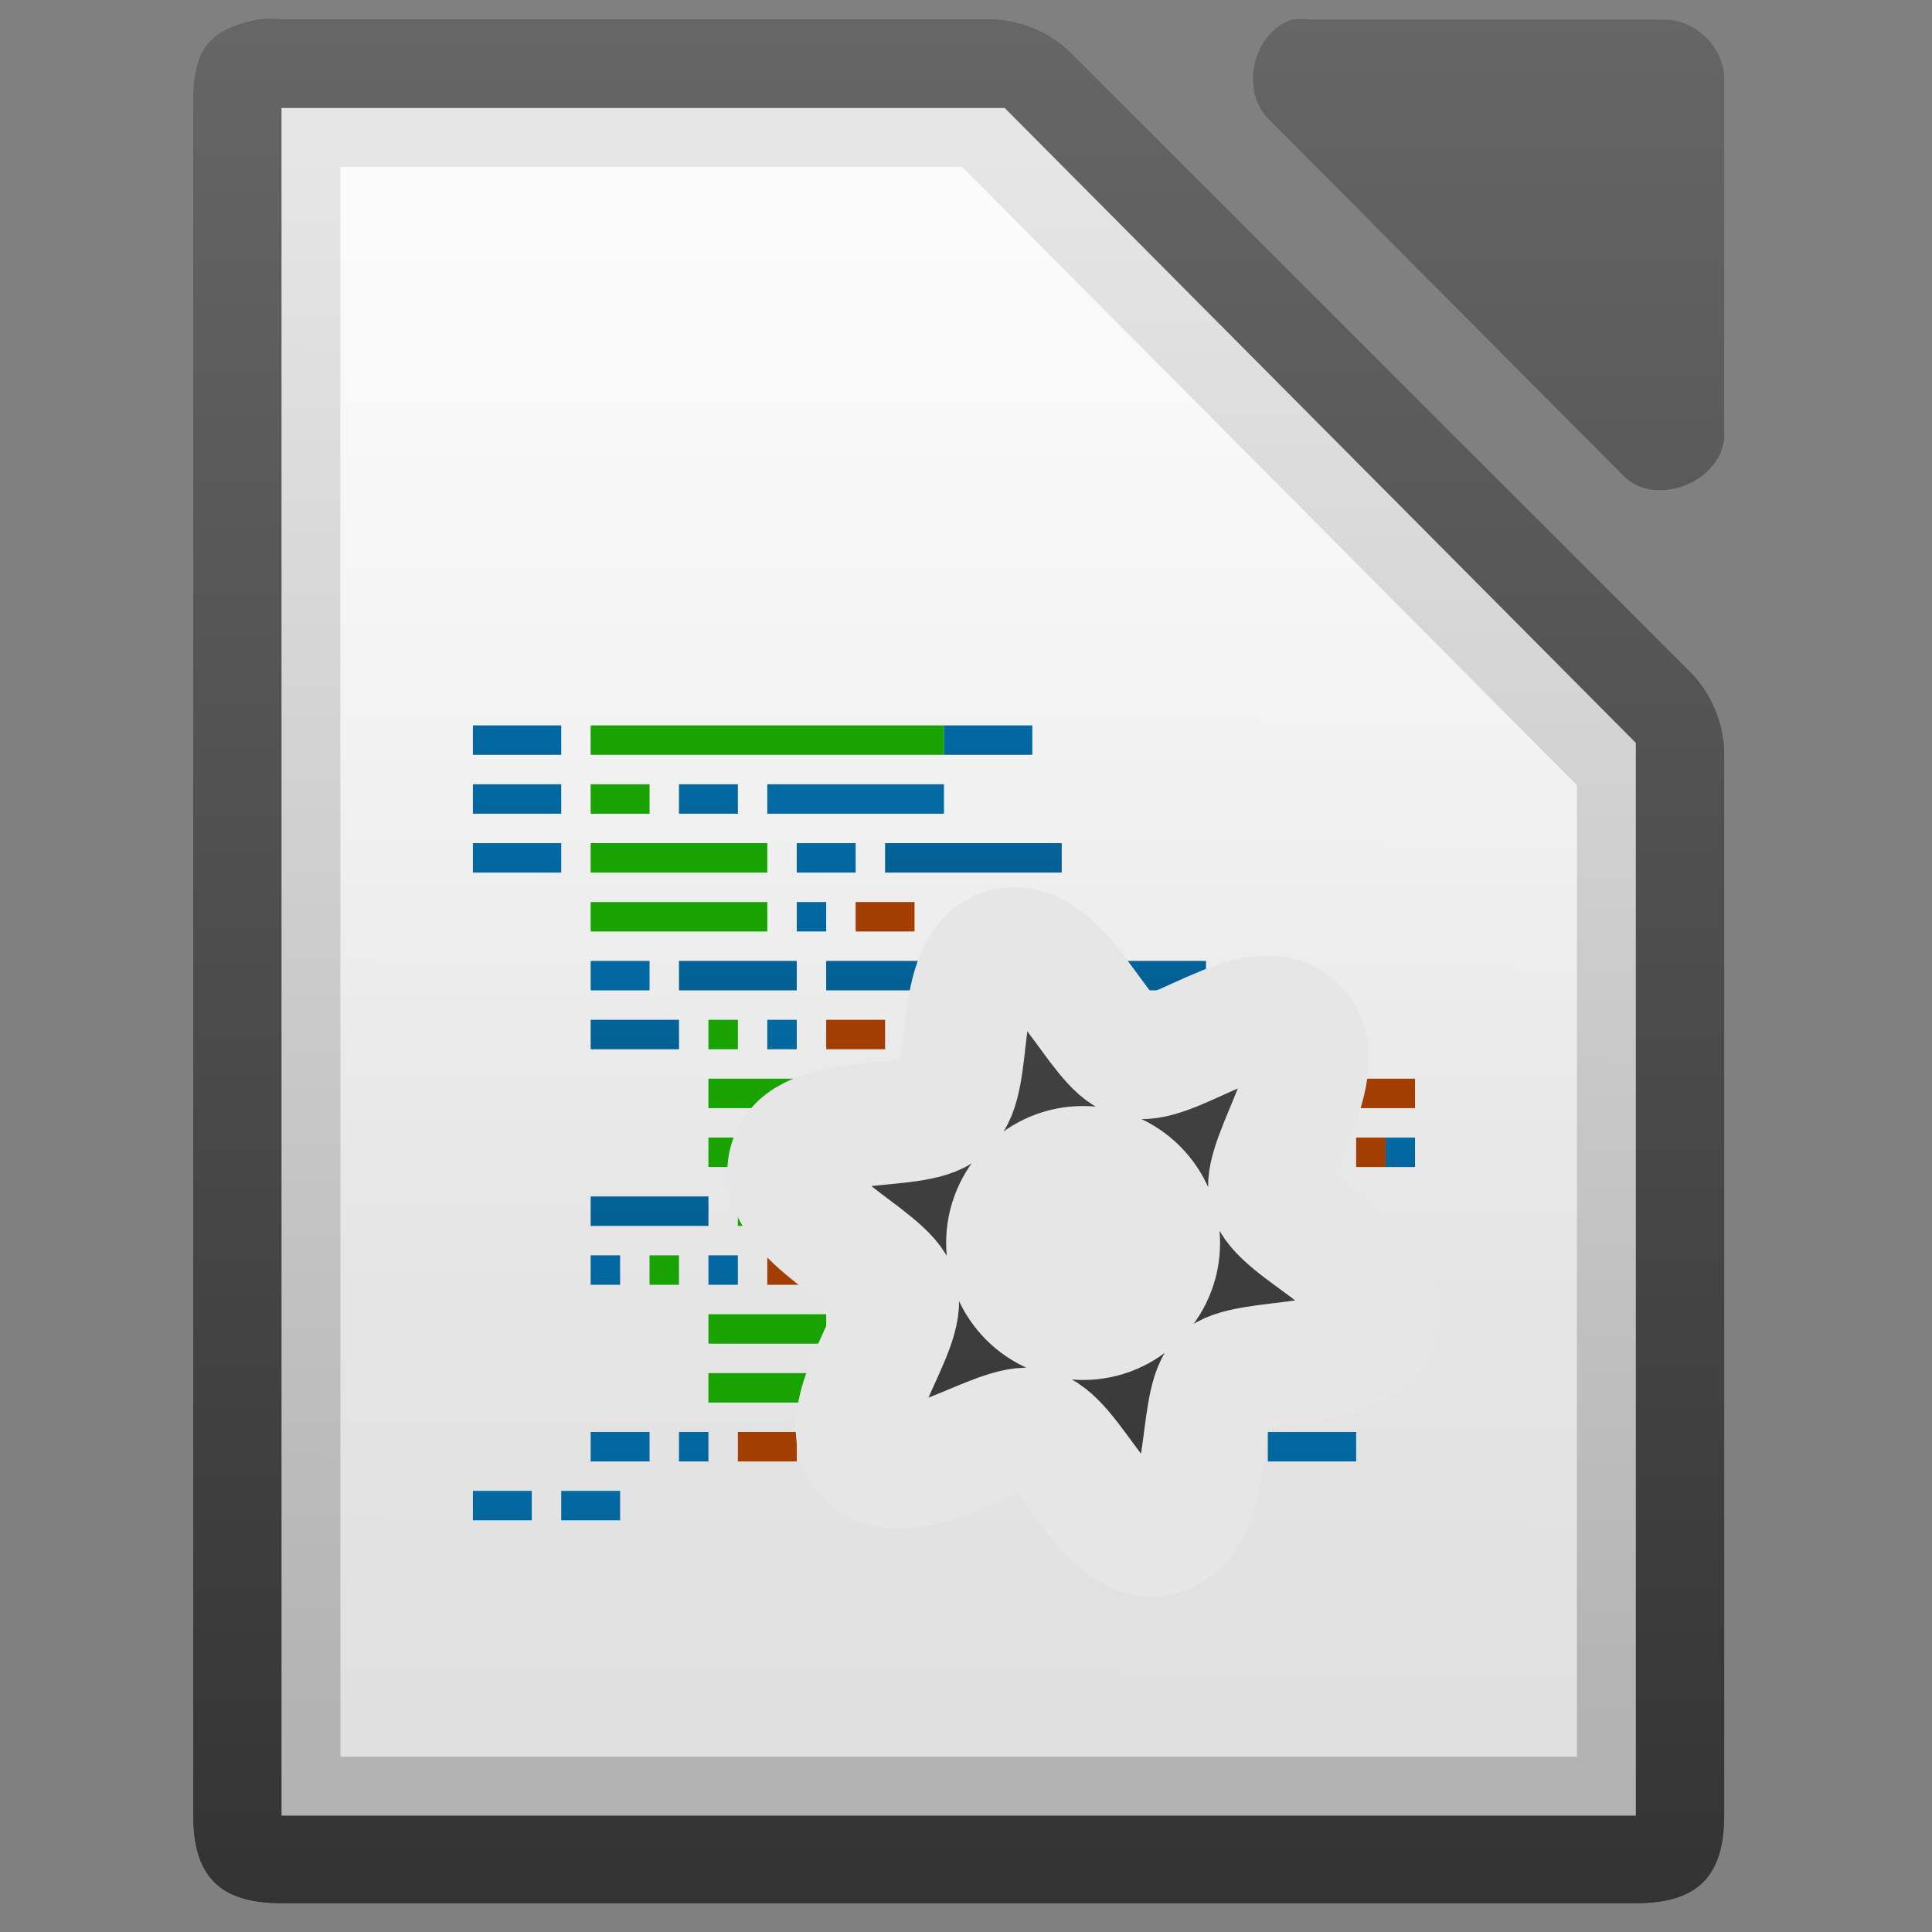 <?xml version="1.0" encoding="UTF-8"?>
<svg xmlns="http://www.w3.org/2000/svg" xmlns:xlink="http://www.w3.org/1999/xlink" viewBox="0 0 100 100" version="1.1">
    <rect x="0" y="0" width="100" height="100" fill="#808080" stroke="none"/>
    <!-- Generator: sketchtool 63.1 (101010) - https://sketch.com -->
    <title>libreoffice/macro</title>
    <desc>Created with sketchtool.</desc>
    <defs>
        <linearGradient x1="79.276%" y1="0.053%" x2="79.276%" y2="100.312%" id="linearGradient-1">
            <stop stop-color="#666666" offset="0%"/>
            <stop stop-color="#333333" offset="100%"/>
        </linearGradient>
        <linearGradient x1="-252.214%" y1="-1.756%" x2="-252.214%" y2="403.84%" id="linearGradient-2">
            <stop stop-color="#666666" offset="0%"/>
            <stop stop-color="#333333" offset="100%"/>
        </linearGradient>
        <linearGradient x1="25.387%" y1="94.776%" x2="25.798%" y2="1.923%" id="linearGradient-3">
            <stop stop-color="#B3B3B3" offset="0%"/>
            <stop stop-color="#E6E6E6" offset="100%"/>
        </linearGradient>
        <linearGradient x1="2.679%" y1="61.713%" x2="2.679%" y2="1.854%" id="linearGradient-4">
            <stop stop-color="#FFFFFF" stop-opacity="0.59" offset="0%"/>
            <stop stop-color="#FFFFFF" stop-opacity="0.86" offset="100%"/>
        </linearGradient>
        <linearGradient x1="0%" y1="-203.1%" x2="0%" y2="1100.025%" id="linearGradient-5">
            <stop stop-color="#0369A3" offset="0%"/>
            <stop stop-color="#023F62" offset="100%"/>
        </linearGradient>
        <linearGradient x1="0%" y1="-3.1%" x2="0%" y2="1300.025%" id="linearGradient-6">
            <stop stop-color="#0369A3" offset="0%"/>
            <stop stop-color="#023F62" offset="100%"/>
        </linearGradient>
        <linearGradient x1="0%" y1="-3.1%" x2="0%" y2="1300.025%" id="linearGradient-7">
            <stop stop-color="#0369A3" offset="0%"/>
            <stop stop-color="#023F62" offset="100%"/>
        </linearGradient>
        <linearGradient x1="0%" y1="-3.1%" x2="0%" y2="1300.025%" id="linearGradient-8">
            <stop stop-color="#0369A3" offset="0%"/>
            <stop stop-color="#023F62" offset="100%"/>
        </linearGradient>
        <linearGradient x1="0%" y1="-203.1%" x2="0%" y2="1100.025%" id="linearGradient-9">
            <stop stop-color="#0369A3" offset="0%"/>
            <stop stop-color="#023F62" offset="100%"/>
        </linearGradient>
        <linearGradient x1="-0.013%" y1="-203.1%" x2="-0.013%" y2="1100.025%" id="linearGradient-10">
            <stop stop-color="#0369A3" offset="0%"/>
            <stop stop-color="#023F62" offset="100%"/>
        </linearGradient>
        <linearGradient x1="0%" y1="-203.1%" x2="0%" y2="1100.025%" id="linearGradient-11">
            <stop stop-color="#0369A3" offset="0%"/>
            <stop stop-color="#023F62" offset="100%"/>
        </linearGradient>
        <linearGradient x1="0%" y1="-203.1%" x2="0%" y2="1100.025%" id="linearGradient-12">
            <stop stop-color="#0369A3" offset="0%"/>
            <stop stop-color="#023F62" offset="100%"/>
        </linearGradient>
        <linearGradient x1="72.814%" y1="161.202%" x2="72.814%" y2="-158.585%" id="linearGradient-13">
            <stop stop-color="#323232" offset="0%"/>
            <stop stop-color="#535353" offset="100%"/>
        </linearGradient>
    </defs>
    <g id="Icons" stroke="none" stroke-width="1" fill="none" fill-rule="evenodd">
        <g id="libreoffice/macro">
            <g id="Group" transform="translate(10, 0)">
                <g id="use10229" fill-rule="nonzero">
                    <g id="g25513" transform="translate(0.002, 0.316)">
                        <path d="M3.426,0.685 C0.634,1.222 -0.049,2.416 1.73472348e-18,5.255 L1.73472348e-18,93.62 C1.73472348e-18,96.813 1.378,98.19 4.572,98.19 L74.669,98.19 C77.863,98.19 79.241,96.813 79.241,93.62 L79.241,38.896 C79.277,37.288 78.643,35.673 77.528,34.515 L45.399,2.404 C44.247,1.283 42.631,0.649 41.022,0.685 L4.572,0.685 C4.194,0.649 3.81,0.649 3.426,0.685 Z" id="path25515" fill="url(#linearGradient-1)"/>
                        <path d="M56.864,0.71 C54.841,1.356 54.158,4.445 55.718,5.895 L74.078,24.352 C75.772,25.966 79.155,24.583 79.241,22.237 L79.241,3.781 C79.241,2.172 77.784,0.71 76.181,0.71 L57.821,0.71 C57.504,0.655 57.181,0.655 56.864,0.71 Z" id="path25517" fill="url(#linearGradient-2)"/>
                    </g>
                    <polygon id="path25519" fill="url(#linearGradient-3)" points="4.572 5.59 4.572 93.977 74.671 93.977 74.671 38.453 74.195 37.973 42.383 5.971 42.002 5.59"/>
                    <polygon id="path25521" fill="url(#linearGradient-4)" points="7.62 8.638 39.8 8.638 71.621 40.64 71.621 90.929 7.62 90.929"/>
                </g>
                <g id="use10231" fill-rule="nonzero">
                    <g id="g255131" transform="translate(0.002, 0.316)">
                        <path d="M3.426,0.685 C0.634,1.222 -0.049,2.416 1.73472348e-18,5.255 L1.73472348e-18,93.62 C1.73472348e-18,96.813 1.378,98.19 4.572,98.19 L74.669,98.19 C77.863,98.19 79.241,96.813 79.241,93.62 L79.241,38.896 C79.277,37.288 78.643,35.673 77.528,34.515 L45.399,2.404 C44.247,1.283 42.631,0.649 41.022,0.685 L4.572,0.685 C4.194,0.649 3.81,0.649 3.426,0.685 Z" id="path255151" fill="url(#linearGradient-1)"/>
                        <path d="M56.864,0.71 C54.841,1.356 54.158,4.445 55.718,5.895 L74.078,24.352 C75.772,25.966 79.155,24.583 79.241,22.237 L79.241,3.781 C79.241,2.172 77.784,0.71 76.181,0.71 L57.821,0.71 C57.504,0.655 57.181,0.655 56.864,0.71 Z" id="path255171" fill="url(#linearGradient-2)"/>
                    </g>
                    <polygon id="path255191" fill="url(#linearGradient-3)" points="4.572 5.59 4.572 93.977 74.671 93.977 74.671 38.453 74.195 37.973 42.383 5.971 42.002 5.59"/>
                    <polygon id="path255211" fill="url(#linearGradient-4)" points="7.62 8.638 39.8 8.638 71.621 40.64 71.621 90.929 7.62 90.929"/>
                </g>
                <g id="g19844-5" transform="translate(14.477, 36.889)">
                    <rect id="rect19545-9" fill="url(#linearGradient-5)" x="21.335" y="6.752" width="9.143" height="1.524"/>
                    <rect id="rect19547-1" fill="url(#linearGradient-6)" x="0" y="0.657" width="4.572" height="1.524"/>
                    <rect id="rect19547-1-9" fill="#18A303" x="6.096" y="0.657" width="18.287" height="1.524"/>
                    <rect id="rect19547-1-0" fill="url(#linearGradient-6)" x="24.383" y="0.657" width="4.572" height="1.524"/>
                    <rect id="rect19547-1-7" fill="url(#linearGradient-6)" x="0" y="3.705" width="4.572" height="1.524"/>
                    <rect id="rect19547-1-7-1" fill="#18A303" x="6.096" y="3.705" width="3.048" height="1.524"/>
                    <rect id="rect19547-1-7-4" fill="url(#linearGradient-7)" x="10.667" y="3.705" width="3.048" height="1.524"/>
                    <rect id="rect19547-1-7-1-7" fill="#0369A3" x="15.239" y="3.705" width="9.143" height="1.524"/>
                    <rect id="rect19547-1-7-5" fill="url(#linearGradient-6)" x="0" y="6.752" width="4.572" height="1.524"/>
                    <rect id="rect19547-1-7-1-1" fill="#18A303" x="6.096" y="6.752" width="9.143" height="1.524"/>
                    <rect id="rect19547-1-7-4-2" fill="url(#linearGradient-7)" x="16.763" y="6.752" width="3.048" height="1.524"/>
                    <rect id="rect19547-1-7-1-1-4" fill="#18A303" x="6.096" y="9.8" width="9.143" height="1.524"/>
                    <rect id="rect19547-1-7-1-1-8" fill="#18A303" x="12.191" y="18.944" width="6.096" height="1.524"/>
                    <rect id="rect19547-1-7-4-2-0" fill="url(#linearGradient-8)" x="15.239" y="15.896" width="1.524" height="1.524"/>
                    <rect id="rect19547-1-7-4-2-4" fill="#A33E03" x="19.811" y="9.8" width="3.048" height="1.524"/>
                    <rect id="rect19547-1-7-4-2-0-3" fill="url(#linearGradient-7)" x="6.096" y="12.848" width="3.048" height="1.524"/>
                    <rect id="rect19545-9-2" fill="url(#linearGradient-9)" x="10.667" y="12.848" width="6.096" height="1.524"/>
                    <rect id="rect19545-9-2-1" fill="url(#linearGradient-10)" x="18.287" y="12.848" width="6.096" height="1.524"/>
                    <rect id="rect19545-9-2-2" fill="url(#linearGradient-10)" x="25.906" y="12.848" width="6.096" height="1.524"/>
                    <rect id="rect19545-9-2-6" fill="url(#linearGradient-11)" x="33.526" y="12.848" width="4.419" height="1.524"/>
                    <rect id="rect19545-9-2-6-1" fill="url(#linearGradient-12)" x="6.096" y="15.896" width="4.572" height="1.524"/>
                    <rect id="rect19547-1-7-4-2-0-3-4" fill="#18A303" x="12.191" y="15.896" width="1.524" height="1.524"/>
                    <rect id="rect19547-1-7-4-2-0-7" fill="url(#linearGradient-8)" x="22.859" y="15.896" width="1.524" height="1.524"/>
                    <rect id="rect19547-1-7-4-2-4-9" fill="#A33E03" x="18.287" y="15.896" width="3.048" height="1.524"/>
                    <rect id="rect19547-1-7-4-2-0-1" fill="url(#linearGradient-8)" x="16.763" y="9.8" width="1.524" height="1.524"/>
                    <rect id="rect19547-1-7-1-1-4-6" fill="#18A303" x="25.906" y="15.896" width="9.143" height="1.524"/>
                    <rect id="rect19547-1-7-4-2-0-7-7" fill="url(#linearGradient-7)" x="35.05" y="15.896" width="3.048" height="1.524"/>
                    <rect id="rect19547-1-7-4-2-0-1-5" fill="url(#linearGradient-8)" x="19.811" y="18.942" width="1.524" height="1.524"/>
                    <rect id="rect19547-1-7-1-1-8-8" fill="#18A303" x="22.859" y="18.944" width="6.096" height="1.524"/>
                    <rect id="rect19547-1-7-4-2-0-1-5-3" fill="url(#linearGradient-8)" x="30.478" y="18.944" width="1.524" height="1.524"/>
                    <rect id="rect19547-1-7-1-1-4-6-3" fill="#18A303" x="33.526" y="18.944" width="3.048" height="1.524"/>
                    <rect id="rect19547-1-7-4-2-0-7-7-7" fill="url(#linearGradient-8)" x="36.574" y="18.944" width="1.524" height="1.524"/>
                    <rect id="rect19547-1-7-1-1-8-4" fill="#18A303" x="12.191" y="21.992" width="6.096" height="1.524"/>
                    <rect id="rect19547-1-7-4-2-0-1-5-5" fill="url(#linearGradient-8)" x="19.811" y="21.992" width="1.524" height="1.524"/>
                    <rect id="rect19547-1-7-1-1-8-8-2" fill="#18A303" x="22.859" y="21.992" width="6.096" height="1.524"/>
                    <rect id="rect19547-1-7-4-2-0-1-5-3-6" fill="url(#linearGradient-8)" x="30.478" y="21.992" width="1.524" height="1.524"/>
                    <rect id="rect19547-1-7-4-2-0-1-5-3-8" fill="url(#linearGradient-8)" x="39.622" y="18.944" width="1.524" height="1.524"/>
                    <rect id="rect19547-1-7-4-2-4-9-4" fill="#A33E03" x="42.669" y="18.944" width="6.096" height="1.524"/>
                    <rect id="rect19547-1-7-1-1-4-6-4" fill="#18A303" x="33.526" y="21.992" width="6.096" height="1.524"/>
                    <rect id="rect19547-1-7-4-2-0-1-5-3-8-7" fill="url(#linearGradient-8)" x="47.241" y="21.992" width="1.524" height="1.524"/>
                    <rect id="rect19547-1-7-4-2-0-1-5-3-8-7-5" fill="#A33E03" x="45.717" y="21.992" width="1.524" height="1.524"/>
                    <rect id="rect19547-1-7-1-1-4-6-4-0" fill="#18A303" x="41.146" y="21.992" width="3.048" height="1.524"/>
                    <rect id="rect19545-9-2-6-1-5" fill="url(#linearGradient-10)" x="6.096" y="25.039" width="6.096" height="1.524"/>
                    <rect id="rect19547-1-7-4-2-0-3-4-3" fill="#18A303" x="13.715" y="25.039" width="1.524" height="1.524"/>
                    <rect id="rect19547-1-7-4-2-0-3-5" fill="url(#linearGradient-8)" x="6.096" y="28.087" width="1.524" height="1.524"/>
                    <rect id="rect19547-1-7-4-2-0-6" fill="url(#linearGradient-8)" x="12.191" y="28.087" width="1.524" height="1.524"/>
                    <rect id="rect19547-1-7-4-2-0-3-4-9" fill="#18A303" x="9.143" y="28.087" width="1.524" height="1.524"/>
                    <rect id="rect19547-1-7-4-2-0-7-4" fill="url(#linearGradient-6)" x="19.811" y="28.087" width="4.572" height="1.524"/>
                    <rect id="rect19547-1-7-4-2-4-9-9" fill="#A33E03" x="15.239" y="28.087" width="3.048" height="1.524"/>
                    <rect id="rect19547-1-7-1-1-8-4-7" fill="#18A303" x="12.191" y="31.135" width="6.096" height="1.524"/>
                    <rect id="rect19547-1-7-4-2-0-1-5-5-8" fill="url(#linearGradient-8)" x="19.811" y="31.135" width="1.524" height="1.524"/>
                    <rect id="rect19547-1-7-1-1-8-8-2-3" fill="#18A303" x="22.859" y="31.135" width="6.096" height="1.524"/>
                    <rect id="rect19547-1-7-4-2-0-1-5-3-6-8" fill="url(#linearGradient-8)" x="30.478" y="31.135" width="1.524" height="1.524"/>
                    <rect id="rect19547-1-7-1-1-4-6-4-5" fill="#18A303" x="33.526" y="31.135" width="6.096" height="1.524"/>
                    <rect id="rect19547-1-7-1-1-8-4-7-8" fill="#18A303" x="12.191" y="34.183" width="6.096" height="1.524"/>
                    <rect id="rect19547-1-7-4-2-0-1-5-5-8-1" fill="url(#linearGradient-8)" x="19.811" y="34.183" width="1.524" height="1.524"/>
                    <rect id="rect19547-1-7-1-1-8-8-2-3-3" fill="#18A303" x="22.859" y="34.183" width="6.096" height="1.524"/>
                    <rect id="rect19547-1-7-4-2-0-1-5-3-6-8-4" fill="url(#linearGradient-8)" x="30.478" y="34.183" width="1.524" height="1.524"/>
                    <rect id="rect19547-1-7-1-1-4-6-4-5-3" fill="#A33E03" x="33.526" y="34.183" width="4.572" height="1.524"/>
                    <rect id="rect19547-1-7-4-2-0-3-3" fill="url(#linearGradient-7)" x="6.096" y="37.231" width="3.048" height="1.524"/>
                    <rect id="rect19547-1-7-4-2-0-9" fill="url(#linearGradient-8)" x="10.667" y="37.231" width="1.524" height="1.524"/>
                    <rect id="rect19547-1-7-4-2-0-3-3-6" fill="url(#linearGradient-7)" x="0" y="40.278" width="3.048" height="1.524"/>
                    <rect id="rect19547-1-7-4-2-0-3-3-7" fill="url(#linearGradient-7)" x="4.572" y="40.278" width="3.048" height="1.524"/>
                    <rect id="rect21570" fill="url(#linearGradient-6)" x="18.287" y="37.231" width="4.572" height="1.524"/>
                    <rect id="rect21572" fill="#A33E03" x="13.715" y="37.231" width="3.048" height="1.524"/>
                    <rect id="rect21576" fill="url(#linearGradient-6)" x="41.146" y="37.231" width="4.572" height="1.524"/>
                    <rect id="rect21578" fill="#A33E03" x="36.574" y="37.231" width="3.048" height="1.524"/>
                </g>
                <g id="path5961-1-0-0-3-7-0-1" transform="translate(30.479, 48.702)" fill="url(#linearGradient-13)" fill-rule="nonzero" stroke="#E6E6E6" stroke-width="6.347">
                    <path d="M11.544,0.465 C8.762,1.212 10.012,7.269 8.481,8.542 C7.208,10.065 1.151,8.694 0.404,11.475 C-0.335,14.256 5.44,16.428 5.913,18.203 C6.599,20.07 2.408,24.619 4.442,26.653 C6.477,28.688 11.231,24.824 13.007,25.304 C14.972,25.64 16.839,31.431 19.62,30.692 C22.356,29.952 21.472,24.169 22.676,22.737 C23.979,21.434 30.006,22.455 30.752,19.674 C31.484,16.938 25.754,14.995 25.244,13.068 L25.244,12.946 C24.924,11.102 28.589,6.499 26.592,4.503 C24.558,2.469 20.017,6.659 18.15,5.974 C16.367,5.494 14.325,-0.282 11.544,0.465 L11.544,0.465 Z M15.582,11.719 C17.738,11.719 19.498,13.471 19.498,15.635 C19.498,17.799 17.738,19.552 15.582,19.552 C13.418,19.552 11.666,17.799 11.666,15.635 C11.666,13.471 13.418,11.719 15.582,11.719 Z" id="Shape"/>
                </g>
            </g>
        </g>
    </g>
</svg>
